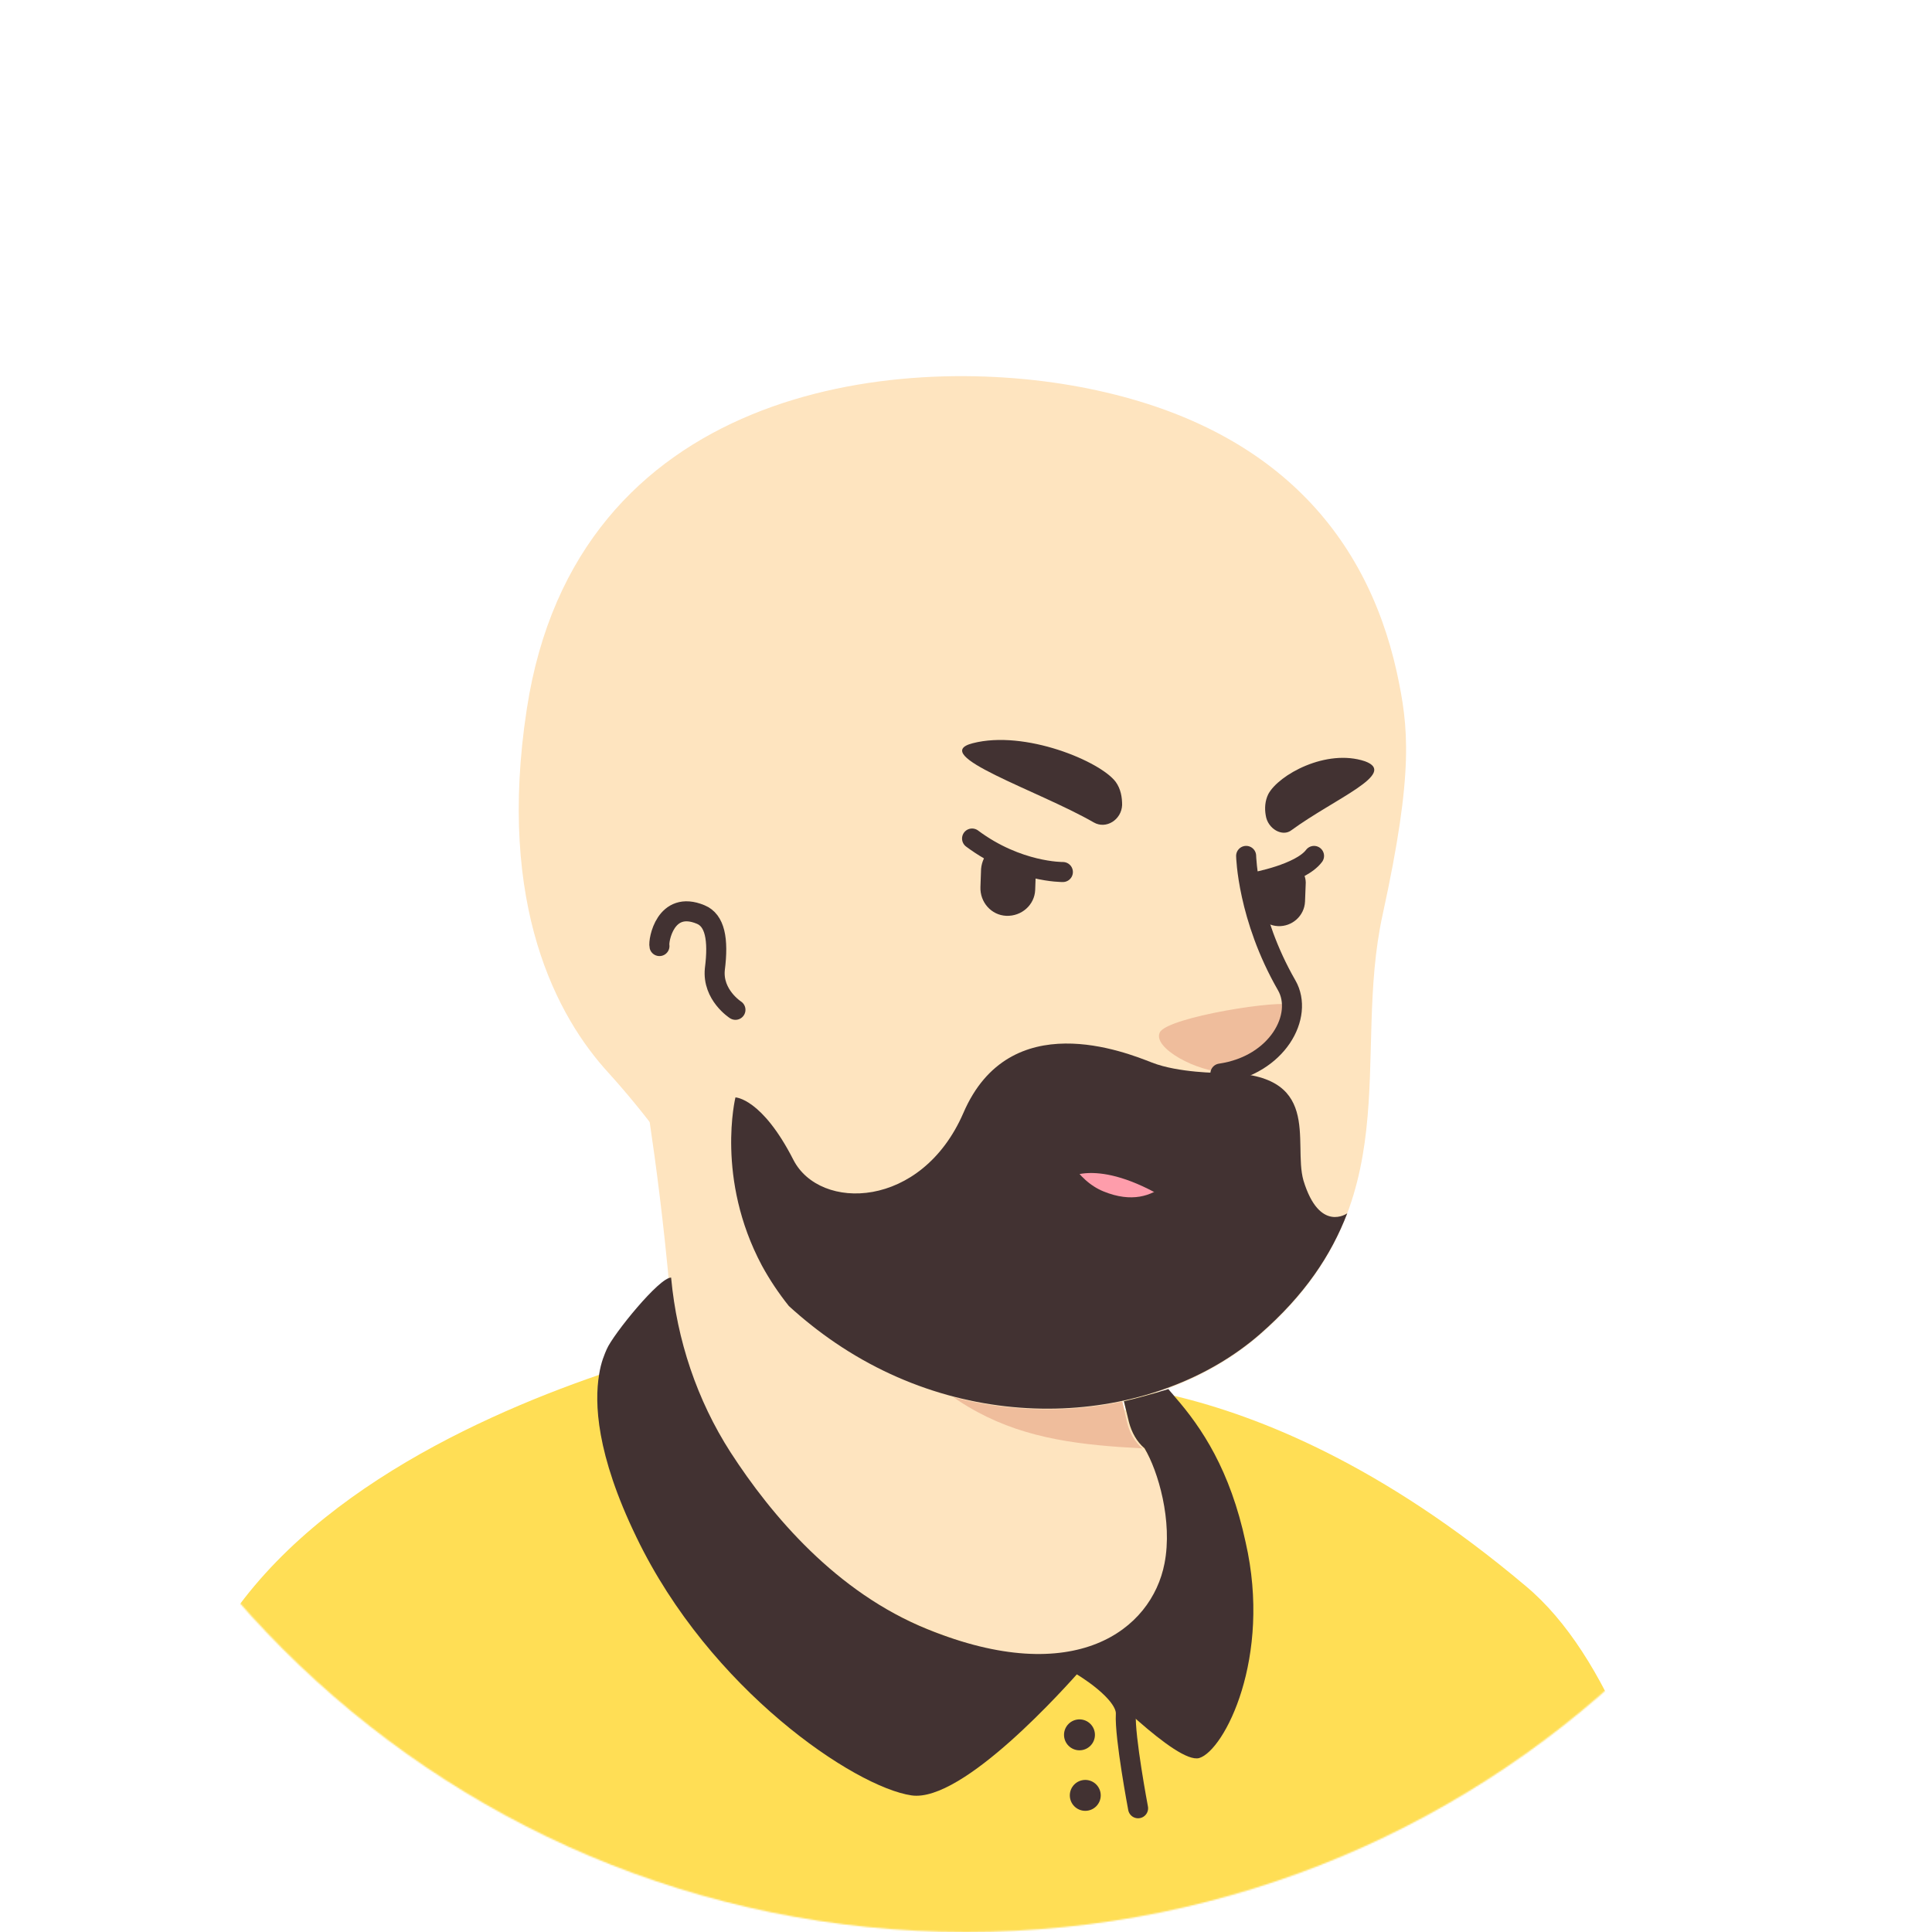 <svg width="1300" height="1300" viewBox="0 0 1300 1300" fill="none" xmlns="http://www.w3.org/2000/svg">
<mask id="mask0_32_1464" style="mask-type:alpha" maskUnits="userSpaceOnUse" x="0" y="0" width="1301" height="1300">
<path d="M650 1300C290.71 1300 0 1008.86 0 650C0 290.71 291.141 0 650 0C1009.29 0 1300 291.141 1300 650C1300.43 1009.29 1009.29 1300 650 1300Z" fill="#F7C0B5"/>
</mask>
<g mask="url(#mask0_32_1464)">
<path d="M1013.13 1197.32C1010.1 1199.48 1006.63 1201.65 1003.6 1203.82C1000.13 1205.98 997.098 1208.15 993.632 1209.88C990.598 1211.62 987.998 1213.35 984.965 1215.08C984.532 1215.52 984.098 1215.52 983.665 1215.95C973.698 1222.02 963.298 1227.65 952.898 1232.85C949.865 1234.58 946.398 1236.32 943.365 1237.62C943.365 1237.62 942.932 1238.05 942.498 1238.05C939.032 1239.78 935.565 1241.52 932.098 1243.25C925.165 1246.72 917.798 1249.75 910.865 1252.78C907.398 1254.52 903.498 1255.82 900.032 1257.12C896.565 1258.42 892.665 1260.15 889.198 1261.45C885.732 1262.75 881.832 1264.48 878.365 1265.78C878.365 1265.78 878.365 1265.78 877.932 1265.78C874.465 1267.08 870.565 1268.38 867.098 1269.68C859.298 1272.28 851.065 1274.88 843.265 1277.48C840.665 1278.35 837.632 1279.22 835.032 1280.08C826.798 1282.68 818.565 1284.85 810.332 1286.58C807.298 1287.45 804.265 1287.88 800.798 1288.75C792.998 1290.48 784.765 1292.22 776.965 1293.95C775.232 1294.38 773.932 1294.38 772.198 1294.82C769.598 1295.25 766.565 1295.68 763.965 1296.12C760.065 1296.55 756.598 1297.42 752.698 1297.85C750.965 1298.28 749.232 1298.28 747.498 1298.72C745.332 1299.15 742.732 1299.58 740.132 1299.58C733.198 1300.45 725.832 1301.32 718.898 1302.18C716.732 1302.62 714.132 1302.62 711.965 1303.05H711.532C708.498 1303.48 705.465 1303.48 702.432 1303.92C699.398 1304.35 696.365 1304.35 693.332 1304.35C691.598 1304.35 689.432 1304.78 687.698 1304.78C684.232 1304.78 681.198 1305.22 678.165 1305.22C673.832 1305.22 669.932 1305.65 665.598 1305.65C661.265 1305.65 657.365 1305.65 653.032 1305.65C649.998 1305.65 646.965 1305.65 643.932 1305.65C461.498 1303.05 296.832 1225.48 179.832 1102.42C179.832 1102.42 179.832 1101.98 179.398 1101.98C192.832 1075.55 242.665 1027.88 294.665 988.45C360.532 938.617 453.698 907.85 453.698 907.85C453.698 907.85 514.798 897.884 741.432 945.117C914.332 981.517 987.998 1129.28 1013.13 1197.32Z" fill="#FEE4BF"/>
<path d="M789.532 1065.15C780.432 1109.78 721.499 1136.22 622.266 1096.35C500.499 1046.95 453.699 907.85 453.699 907.85C447.199 808.183 432.032 722.816 432.032 722.816C572.866 710.683 739.266 875.35 739.266 875.35L758.332 956.816C760.066 963.75 763.532 969.816 768.732 974.15C777.832 989.75 795.599 1036.55 789.532 1065.15Z" fill="#FEE4BF"/>
<path d="M768.732 974.584C685.965 970.25 624.865 958.117 559.432 840.684C614.898 889.65 680.332 908.284 749.232 916.95L758.332 956.817C760.065 964.184 763.532 970.25 768.732 974.584Z" fill="#EFBD9C"/>
<path d="M939.898 452.417C947.698 488.817 951.598 518.283 930.365 615.35C909.132 712.417 949.865 809.483 847.598 898.317C778.698 958.117 658.232 969.383 562.032 903.95C529.532 881.85 499.632 851.083 475.365 810.783C456.298 779.15 434.198 749.25 409.498 721.95C375.265 684.683 334.098 609.717 354.465 477.117C387.398 261.317 601.032 236.617 727.132 260.45C853.232 284.284 918.665 356.217 939.898 452.417Z" fill="#FEE4BF"/>
<path d="M525.198 621.851C525.198 621.851 511.764 556.851 448.498 564.651C393.898 571.585 374.831 702.451 498.764 738.851" fill="#FEE4BF"/>
<path d="M494.865 679.484C494.865 679.484 479.265 669.517 480.998 652.184C483.598 631.817 480.998 619.251 471.465 615.351C447.632 605.384 442.865 633.117 443.732 636.584" stroke="#423232" stroke-width="13.479" stroke-miterlimit="10" stroke-linecap="round" stroke-linejoin="round"/>
<path d="M825.498 721.518C825.498 721.518 841.964 722.384 857.564 703.751C866.231 693.351 873.598 680.351 868.831 676.451C864.064 672.118 785.631 684.251 780.431 694.651C775.231 705.051 805.564 721.518 825.498 721.518Z" fill="#EFBD9C"/>
<path d="M838.498 575.916C838.498 575.916 839.365 617.083 865.798 663.016C877.498 683.383 859.732 716.749 821.165 722.383" stroke="#423232" stroke-width="13.479" stroke-miterlimit="10" stroke-linecap="round" stroke-linejoin="round"/>
<path d="M906.531 816.417C906.531 816.851 906.531 816.851 906.531 816.417C906.097 816.851 906.097 816.851 906.531 816.417C895.697 844.584 877.931 871.451 847.597 897.884C778.697 957.684 658.231 968.951 562.031 903.517C551.197 896.151 540.797 887.917 530.831 878.817C523.897 870.151 517.831 861.051 512.631 851.517C481.431 793.017 494.864 738.417 494.864 738.417C494.864 738.417 512.631 738.851 533.864 780.451C551.631 815.117 620.097 813.817 648.264 748.817C679.464 676.451 757.464 708.084 775.231 715.017C792.997 721.951 820.731 721.951 820.731 721.951C890.931 721.084 869.697 768.317 877.064 794.317C887.897 829.851 906.531 816.417 906.531 816.417Z" fill="#423232"/>
<path d="M1158.82 1466.34H63.355C63.355 1466.34 68.122 1264.41 135.722 1121.84C185.555 1016.11 313.822 955.873 403.089 925.106C423.022 918.173 441.222 912.973 455.955 909.073C460.722 922.073 508.822 1049.47 624.089 1096.27C723.322 1136.57 782.255 1109.71 791.355 1065.07C796.989 1036.47 779.222 989.673 770.122 974.506C764.922 970.173 761.455 963.673 759.722 957.173L756.255 942.873C764.055 941.14 771.422 938.973 779.222 936.807C783.122 937.673 787.022 938.54 790.922 939.407C846.822 952.84 929.589 985.34 1026.66 1067.24C1138.89 1160.84 1158.82 1466.34 1158.82 1466.34Z" fill="#FFDE55"/>
<path d="M806.956 1182.94C791.789 1187.27 738.923 1132.24 728.089 1122.71C718.123 1133.97 647.923 1213.27 613.256 1208.07C575.123 1202.44 477.623 1137.01 428.223 1034.31C400.923 977.973 400.056 943.739 403.089 925.106C404.389 916.439 406.989 910.806 408.289 907.773C412.623 897.806 443.823 859.239 451.623 859.673V860.106C455.523 901.706 468.956 942.006 491.489 977.106C519.223 1020.01 562.989 1071.57 624.089 1096.27C723.323 1136.57 774.889 1096.71 783.556 1052.07C789.189 1023.47 779.223 989.673 770.123 974.506C764.923 970.173 761.456 963.673 759.723 957.173L756.256 942.873C764.056 941.139 771.423 938.973 779.223 936.806C781.389 935.939 783.989 935.506 786.156 934.639C787.456 936.373 789.189 938.106 790.489 939.839C808.689 960.639 827.756 989.239 838.156 1037.77C855.923 1115.34 823.856 1177.74 806.956 1182.94Z" fill="#423232"/>
<path d="M726.791 1120.11C726.791 1120.11 758.424 1138.31 757.557 1153.47C756.691 1168.64 765.791 1216.74 765.791 1216.74" stroke="#423232" stroke-width="13.479" stroke-miterlimit="10" stroke-linecap="round" stroke-linejoin="round"/>
<path d="M726.355 1177.74C732.099 1177.74 736.755 1173.08 736.755 1167.34C736.755 1161.6 732.099 1156.94 726.355 1156.94C720.611 1156.94 715.955 1161.6 715.955 1167.34C715.955 1173.08 720.611 1177.74 726.355 1177.74Z" fill="#423232"/>
<path d="M730.256 1218.47C736 1218.47 740.656 1213.82 740.656 1208.07C740.656 1202.33 736 1197.67 730.256 1197.67C724.512 1197.67 719.856 1202.33 719.856 1208.07C719.856 1213.82 724.512 1218.47 730.256 1218.47Z" fill="#423232"/>
<path d="M277.856 1466.34L258.356 1305.57" stroke="#544D4D" stroke-width="13.479" stroke-miterlimit="10" stroke-linecap="round" stroke-linejoin="round"/>
<path d="M1034.46 1250.97C1034.46 1250.97 1021.46 1282.61 1025.36 1314.24C1029.26 1345.87 1040.52 1392.24 1024.49 1466.34" stroke="#544D4D" stroke-width="13.479" stroke-miterlimit="10" stroke-linecap="round" stroke-linejoin="round"/>
<path d="M715.185 586.763C715.185 586.763 684.851 587.196 654.084 564.229" stroke="#423232" stroke-width="13.479" stroke-miterlimit="10" stroke-linecap="round" stroke-linejoin="round"/>
<path d="M843.884 593.696C843.884 593.696 875.084 588.063 884.184 575.929" stroke="#423232" stroke-width="13.479" stroke-miterlimit="10" stroke-linecap="round" stroke-linejoin="round"/>
<path d="M735.985 553.397C744.219 558.164 754.619 551.664 755.052 541.697C755.052 536.497 754.185 530.864 750.719 526.097C740.319 512.231 689.619 490.997 654.519 500.097C624.185 507.897 698.285 531.731 735.985 553.397Z" fill="#423232"/>
<path d="M869.02 558.596C862.953 563.362 852.987 557.729 851.687 548.629C850.82 543.862 851.253 538.662 853.42 534.329C860.353 521.329 892.42 503.562 918.42 512.229C940.953 520.462 898.053 537.362 869.02 558.596Z" fill="#423232"/>
<path d="M666.218 572.031C662.751 575.064 660.585 579.831 660.151 584.597L659.718 596.731C659.285 607.131 667.085 615.797 677.051 616.231C687.451 616.664 696.118 608.864 696.551 598.897L696.985 586.764C696.985 586.331 696.985 585.897 696.985 585.464C685.718 584.597 675.751 579.831 666.218 572.031Z" fill="#423232"/>
<path d="M843.885 592.831C843.885 593.265 843.885 593.265 843.885 593.698L843.452 604.964C843.019 614.498 850.386 622.731 859.919 623.165C869.452 623.598 877.686 616.231 878.119 606.698L878.552 595.431C878.986 591.098 877.252 587.198 875.086 584.165C865.552 589.798 855.152 591.098 843.885 592.831Z" fill="#423232"/>
<path d="M804.157 772.845C804.606 780.034 799.214 792.614 789.33 801.599C738.561 770.599 715.647 786.773 715.647 786.773C697.676 759.367 701.719 722.076 745.3 750.381C775.851 769.7 794.272 772.845 804.157 772.845Z" fill="#423232"/>
<path d="M789.331 801.6C778.549 811.035 762.374 816.876 740.359 807.89C730.026 803.847 721.938 795.759 715.648 786.774C715.648 786.774 738.562 770.599 789.331 801.6Z" fill="#FE9DAB"/>
<path d="M812.695 771.048C812.695 771.048 793.825 781.382 745.302 750.381C687.344 713.09 699.025 791.266 739.91 807.889C782.592 825.412 804.608 787.222 804.158 772.845" stroke="#423232" stroke-width="13.479" stroke-miterlimit="10" stroke-linecap="round" stroke-linejoin="round"/>
<path d="M715.648 786.774C715.648 786.774 738.562 770.599 789.331 801.6" stroke="#423232" stroke-width="13.479" stroke-miterlimit="10" stroke-linecap="round" stroke-linejoin="round"/>
</g>
</svg>

